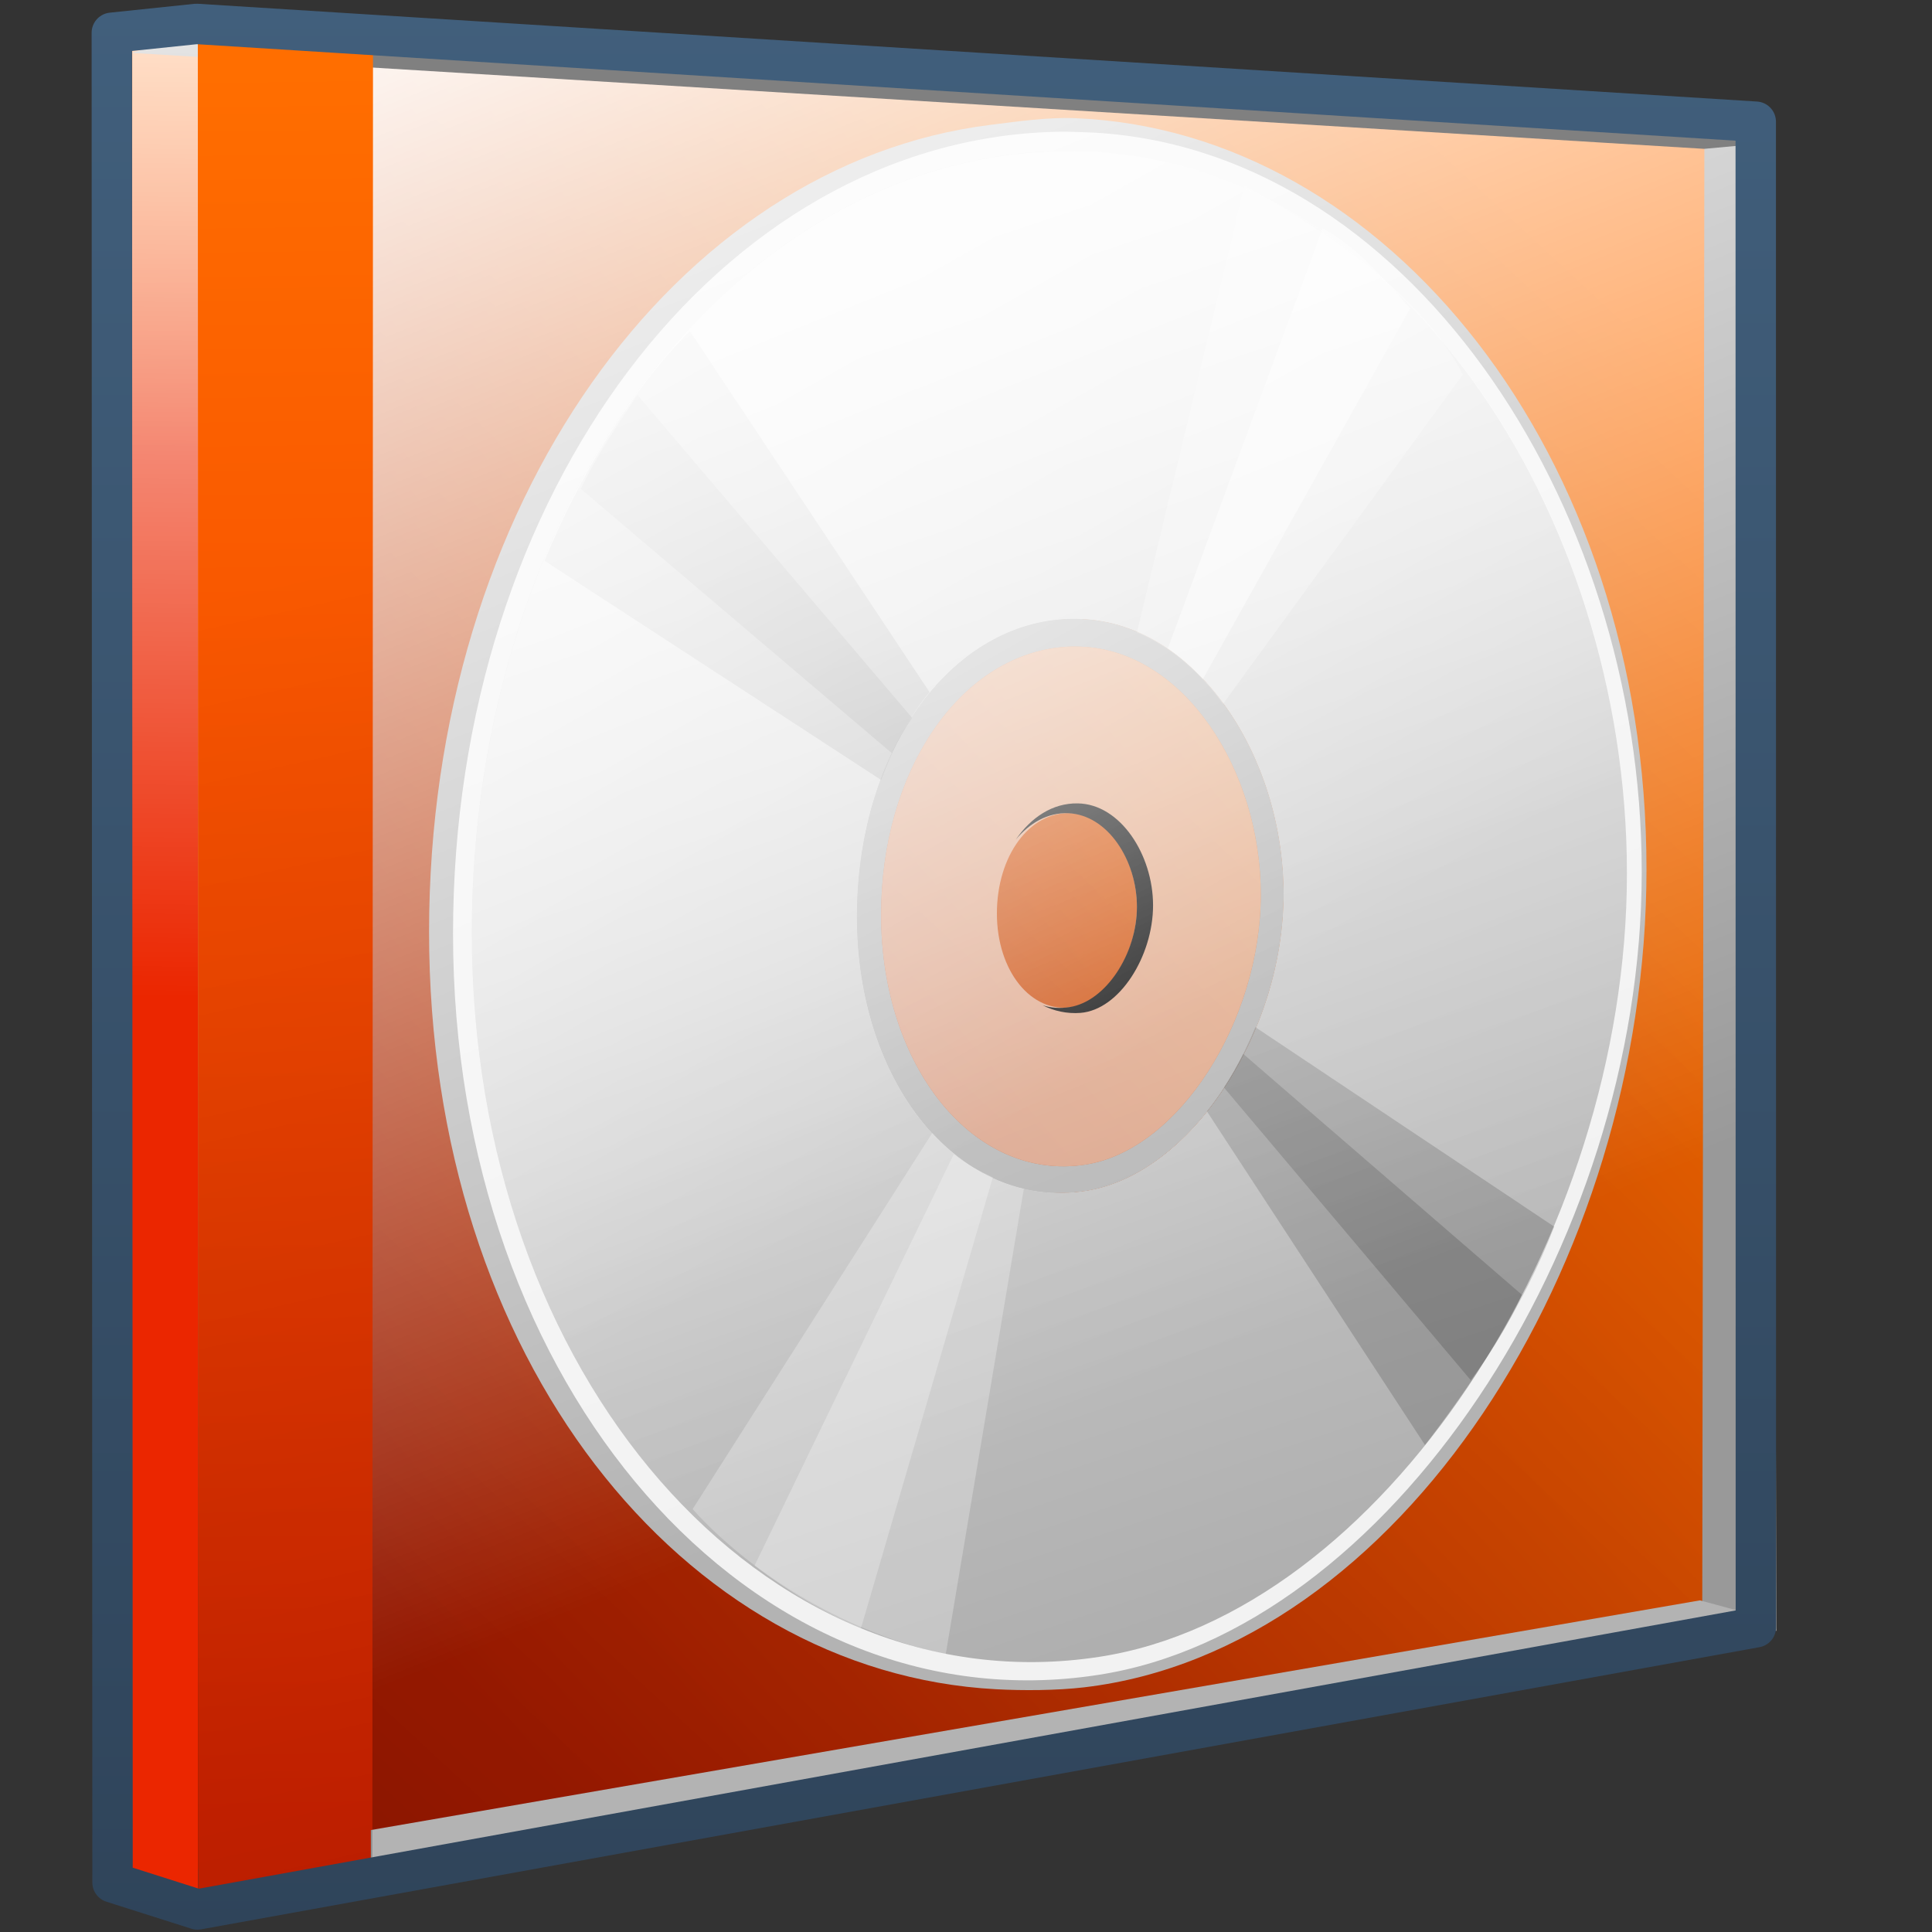 <?xml version="1.0" encoding="UTF-8" standalone="no"?>
<!-- Created with Inkscape (http://www.inkscape.org/) -->

<svg
   xmlns:dc="http://purl.org/dc/elements/1.1/"
   xmlns:cc="http://creativecommons.org/ns#"
   xmlns:rdf="http://www.w3.org/1999/02/22-rdf-syntax-ns#"
   xmlns:svg="http://www.w3.org/2000/svg"
   xmlns="http://www.w3.org/2000/svg"
   xmlns:xlink="http://www.w3.org/1999/xlink"
   xmlns:sodipodi="http://sodipodi.sourceforge.net/DTD/sodipodi-0.dtd"
   xmlns:inkscape="http://www.inkscape.org/namespaces/inkscape"
   width="128"
   height="128"
   id="svg2"
   sodipodi:version="0.32"
   inkscape:version="0.48.3.1 r9886"
   version="1.0"
   sodipodi:docname="gtk-cdrom.svg"
   inkscape:output_extension="org.inkscape.output.svg.inkscape">
  <rect width="100%" height="100%" fill="#333333" stroke="none"/>
  <defs
     id="defs4">
    <linearGradient
       gradientTransform="matrix(2.606,-3.4956374e-2,0,2.606,-1259.716,-2428.556)"
       gradientUnits="userSpaceOnUse"
       y2="981.135"
       x2="495.028"
       y1="958.154"
       x1="521.642"
       id="linearGradient8412"
       xlink:href="#linearGradient5316"
       inkscape:collect="always" />
    <linearGradient
       gradientTransform="matrix(2.606,-3.4956374e-2,0,2.606,-1259.716,-2428.556)"
       gradientUnits="userSpaceOnUse"
       y2="947.194"
       x2="525.787"
       y1="1038.057"
       x1="440.325"
       id="linearGradient8416"
       xlink:href="#linearGradient5344"
       inkscape:collect="always" />
    <linearGradient
       y2="373.813"
       x2="360.262"
       y1="225.711"
       x1="308.115"
       gradientTransform="matrix(2.854,-6.1845804e-2,0,2.553,-844.61,-568.49)"
       gradientUnits="userSpaceOnUse"
       id="linearGradient7593"
       xlink:href="#linearGradient5439"
       inkscape:collect="always" />
    <linearGradient
       y2="538.164"
       x2="501.831"
       y1="511.164"
       x1="485.441"
       gradientTransform="matrix(2.854,-6.1845804e-2,0,2.553,-1358.352,-1272.336)"
       gradientUnits="userSpaceOnUse"
       id="linearGradient7596"
       xlink:href="#linearGradient5362"
       inkscape:collect="always" />
    <linearGradient
       gradientTransform="matrix(2.606,-3.4956374e-2,0,2.606,-1259.716,-2428.556)"
       gradientUnits="userSpaceOnUse"
       y2="972.644"
       x2="515.842"
       y1="934.306"
       x1="500.955"
       id="linearGradient8420"
       xlink:href="#linearGradient5362"
       inkscape:collect="always" />
    <linearGradient
       gradientTransform="matrix(2.606,-3.4956374e-2,0,2.606,-1259.716,-2428.556)"
       gradientUnits="userSpaceOnUse"
       y2="949.988"
       x2="487.668"
       y1="938.968"
       x1="487.668"
       id="linearGradient8406"
       xlink:href="#linearGradient5316"
       inkscape:collect="always" />
    <linearGradient
       gradientTransform="matrix(2.606,-3.4956374e-2,0,2.606,-1259.716,-2428.556)"
       gradientUnits="userSpaceOnUse"
       y2="984.636"
       x2="490.735"
       y1="940.265"
       x1="490.735"
       id="linearGradient8404"
       xlink:href="#linearGradient5316"
       inkscape:collect="always" />
    <linearGradient
       gradientTransform="matrix(2.606,-3.4956374e-2,0,2.606,-1259.716,-2428.556)"
       gradientUnits="userSpaceOnUse"
       y2="963.819"
       x2="487.668"
       y1="932.841"
       x1="488.512"
       id="linearGradient8410"
       xlink:href="#linearGradient5362"
       inkscape:collect="always" />
    <linearGradient
       gradientTransform="matrix(2.652,0,0,2.652,-1497.622,-2279.672)"
       y2="873.902"
       x2="571.929"
       y1="1029.745"
       x1="606.45"
       gradientUnits="userSpaceOnUse"
       id="linearGradient12608"
       xlink:href="#linearGradient5344"
       inkscape:collect="always" />
    <linearGradient
       gradientUnits="userSpaceOnUse"
       y2="859.47"
       x2="593.75"
       y1="907.386"
       x1="593.75"
       id="linearGradient17015"
       xlink:href="#linearGradient9863"
       inkscape:collect="always"
       gradientTransform="matrix(2.677,0,0,2.677,-1512.799,-2300.781)" />
    <linearGradient
       id="linearGradient5316">
      <stop
         style="stop-color:#ff6e00;stop-opacity:1;"
         offset="0"
         id="stop5320" />
      <stop
         style="stop-color:#eb2600;stop-opacity:1;"
         offset="1"
         id="stop5322" />
    </linearGradient>
    <linearGradient
       id="linearGradient9863">
      <stop
         style="stop-color:#2f445a;stop-opacity:1;"
         offset="0"
         id="stop9865" />
      <stop
         style="stop-color:#415f7c;stop-opacity:1"
         offset="1"
         id="stop9867" />
    </linearGradient>
    <linearGradient
       id="linearGradient5362">
      <stop
         style="stop-color:#ffffff;stop-opacity:1;"
         offset="0"
         id="stop5364" />
      <stop
         style="stop-color:#ffffff;stop-opacity:0;"
         offset="1"
         id="stop5366" />
    </linearGradient>
    <linearGradient
       id="linearGradient5439">
      <stop
         style="stop-color:#ffffff;stop-opacity:1;"
         offset="0"
         id="stop5441" />
      <stop
         style="stop-color:#000000;stop-opacity:1;"
         offset="1"
         id="stop5443" />
    </linearGradient>
    <linearGradient
       id="linearGradient5344">
      <stop
         style="stop-color:#000000;stop-opacity:1;"
         offset="0"
         id="stop5346" />
      <stop
         style="stop-color:#000000;stop-opacity:0;"
         offset="1"
         id="stop5348" />
    </linearGradient>
  </defs>
  <sodipodi:namedview
     id="base"
     pagecolor="#ffffff"
     bordercolor="#666666"
     borderopacity="1.0"
     inkscape:pageopacity="0.0"
     inkscape:pageshadow="2"
     inkscape:zoom="1.7692308"
     inkscape:cx="154.47041"
     inkscape:cy="74.247968"
     inkscape:document-units="px"
     inkscape:current-layer="layer1"
     showgrid="false"
     inkscape:showpageshadow="false"
     inkscape:window-width="1014"
     inkscape:window-height="713"
     inkscape:window-x="0"
     inkscape:window-y="0"
     showguides="true"
     inkscape:guide-bbox="true"
     inkscape:window-maximized="0" />
  <g
     inkscape:label="Capa 1"
     inkscape:groupmode="layer"
     id="layer1">
    <path
       style="fill:url(#linearGradient8412);fill-rule:evenodd;stroke:none;stroke-width:1px;stroke-linecap:butt;stroke-linejoin:miter;stroke-opacity:1;display:inline"
       d="M 8.731,2.304 L 8.701,124.565 L 112.96,106.932 L 113,8.538 L 8.731,2.304 z"
       id="path8400"
       sodipodi:nodetypes="ccccc" />
    <path
       sodipodi:nodetypes="ccccc"
       id="path8414"
       d="M 8.731,2.304 L 8.701,124.565 L 112.96,106.932 L 113,8.538 L 8.731,2.304 z"
       style="fill:url(#linearGradient8416);fill-rule:evenodd;stroke:none;stroke-width:1px;stroke-linecap:butt;stroke-linejoin:miter;stroke-opacity:1;display:inline" />
    <path
       sodipodi:nodetypes="ccccc"
       id="path8422"
       d="M 117.353,8.279 L 112.92,9.296 L 112.779,106.743 L 117.699,108.054 L 117.353,8.279 z"
       style="fill:#999999;fill-opacity:1;fill-rule:evenodd;stroke:none;stroke-width:1px;stroke-linecap:butt;stroke-linejoin:miter;stroke-opacity:1;display:inline" />
    <path
       sodipodi:nodetypes="csssssccssssc"
       id="path7551"
       d="M 71.21,7.829 C 69.402,7.757 67.378,8.053 65.641,8.269 C 44.778,10.861 28.427,33.437 28.427,61.744 C 28.427,90.052 45.229,110.804 65.994,111.917 C 67.752,112.012 70.01,112.005 71.828,111.79 C 92.685,109.329 109.084,83.788 109.084,57.592 C 109.084,30.043 91.835,8.649 71.21,7.829 z M 70.502,41.04 C 71.006,40.992 71.487,40.985 72.005,41.007 C 79.562,41.325 85.264,50.1 85.264,59.232 C 85.264,68.424 79.181,77.823 72.27,78.905 C 64.041,80.193 57.244,71.874 57.244,60.719 C 57.244,50.203 62.95,41.76 70.502,41.04 z"
       style="fill:#b3b3b3;fill-opacity:1;stroke:none;stroke-width:0.508;stroke-linecap:round;stroke-linejoin:round;stroke-miterlimit:4;stroke-opacity:1;display:inline"
       inkscape:export-filename="/home/dafeba/DCV/tallerD/bocetos/08-09-22-hastaahora.png"
       inkscape:export-xdpi="57.964222"
       inkscape:export-ydpi="57.964222" />
    <path
       id="path7553"
       d="M 69.882,8.733 C 47.808,9.311 30.014,32.54 30.014,61.863 C 30.014,91.967 49.857,114.459 72.736,110.97 C 91.95,108.04 108.769,82.571 108.769,57.763 C 108.769,33.12 93.033,9.612 72.023,8.766 C 71.302,8.737 70.594,8.714 69.882,8.733 z M 70.15,41.044 C 70.658,40.996 71.143,40.99 71.666,41.011 C 79.291,41.329 85.045,50.103 85.045,59.235 C 85.045,68.427 78.907,77.827 71.933,78.909 C 63.63,80.198 56.771,71.88 56.771,60.725 C 56.771,50.209 62.529,41.765 70.15,41.044 z"
       style="fill:#f2f2f2;fill-opacity:1;stroke:none;stroke-width:0.5;stroke-linecap:round;stroke-linejoin:round;stroke-miterlimit:4;stroke-opacity:0.3;display:inline"
       inkscape:export-filename="/home/dafeba/DCV/tallerD/bocetos/08-09-22-hastaahora.png"
       inkscape:export-xdpi="57.964222"
       inkscape:export-ydpi="57.964222" />
    <path
       id="path7555"
       d="M 70.061,10.005 C 48.643,10.567 31.262,33.231 31.262,61.836 C 31.262,91.202 50.634,113.172 72.825,109.771 C 91.461,106.915 107.788,82.064 107.788,57.864 C 107.788,33.825 92.491,10.869 72.112,10.041 C 71.413,10.012 70.751,9.987 70.061,10.005 z M 70.15,41.044 C 70.658,40.996 71.143,40.99 71.666,41.011 C 79.291,41.329 85.045,50.103 85.045,59.235 C 85.045,68.427 78.907,77.827 71.933,78.909 C 63.63,80.198 56.771,71.88 56.771,60.725 C 56.771,50.209 62.529,41.765 70.15,41.044 z"
       style="fill:url(#linearGradient7593);fill-opacity:1;stroke:none;stroke-width:0.5;stroke-linecap:round;stroke-linejoin:round;stroke-miterlimit:4;stroke-opacity:0.3;display:inline"
       inkscape:export-filename="/home/dafeba/DCV/tallerD/bocetos/08-09-22-hastaahora.png"
       inkscape:export-xdpi="57.964222"
       inkscape:export-ydpi="57.964222" />
    <path
       id="path7557"
       d="M 70.15,41.044 C 62.529,41.765 56.771,50.209 56.771,60.725 C 56.771,71.88 63.63,80.198 71.933,78.909 C 78.907,77.827 85.045,68.427 85.045,59.235 C 85.045,50.103 79.291,41.329 71.666,41.011 C 71.143,40.99 70.658,40.996 70.15,41.044 z M 70.328,42.876 C 70.779,42.833 71.201,42.827 71.666,42.847 C 78.439,43.137 83.528,51.003 83.528,59.267 C 83.528,67.587 78.127,76.176 71.933,77.154 C 64.558,78.317 58.376,70.706 58.376,60.61 C 58.376,51.094 63.56,43.525 70.328,42.876 z"
       style="fill:#b3b3b3;fill-opacity:1;stroke:none;stroke-width:0.5;stroke-linecap:round;stroke-linejoin:round;stroke-miterlimit:4;stroke-opacity:0.3;display:inline"
       inkscape:export-filename="/home/dafeba/DCV/tallerD/bocetos/08-09-22-hastaahora.png"
       inkscape:export-xdpi="57.964222"
       inkscape:export-ydpi="57.964222" />
    <path
       id="path7559"
       d="M 70.328,42.876 C 63.56,43.525 58.376,51.094 58.376,60.61 C 58.376,70.706 64.558,78.317 71.933,77.154 C 78.127,76.176 83.528,67.587 83.528,59.267 C 83.528,51.003 78.439,43.137 71.666,42.847 C 71.201,42.827 70.779,42.833 70.328,42.876 z M 70.952,53.874 C 73.46,53.984 75.323,56.98 75.323,60.083 C 75.323,63.207 73.335,66.353 71.042,66.72 C 68.311,67.156 66.047,64.315 66.047,60.524 C 66.047,56.712 68.2,53.754 70.952,53.874 z"
       style="fill:#ececec;fill-opacity:0.569;stroke:none;stroke-width:0.5;stroke-linecap:round;stroke-linejoin:round;stroke-miterlimit:4;stroke-opacity:0.3;display:inline"
       inkscape:export-filename="/home/dafeba/DCV/tallerD/bocetos/08-09-22-hastaahora.png"
       inkscape:export-xdpi="57.964222"
       inkscape:export-ydpi="57.964222" />
    <path
       id="path7561"
       d="M 71.398,53.226 C 69.726,53.201 68.308,54.157 67.296,55.629 C 68.205,54.533 69.417,53.822 70.774,53.878 C 73.384,53.985 75.323,56.98 75.323,60.083 C 75.323,63.207 73.25,66.355 70.863,66.723 C 70.251,66.818 69.629,66.789 69.079,66.602 C 69.825,66.985 70.696,67.174 71.577,67.107 C 74.167,66.91 76.393,63.344 76.393,59.981 C 76.393,56.64 74.235,53.269 71.398,53.226 z"
       style="fill:#000000;fill-opacity:1;stroke:none;stroke-width:0.5;stroke-linecap:round;stroke-linejoin:round;stroke-miterlimit:4;stroke-opacity:0.3;display:inline"
       inkscape:export-filename="/home/dafeba/DCV/tallerD/bocetos/08-09-22-hastaahora.png"
       inkscape:export-xdpi="57.964222"
       inkscape:export-ydpi="57.964222" />
    <path
       id="path7563"
       d="M 83.172,68.053 C 82.321,70.119 81.262,72.002 79.961,73.628 L 94.41,95.738 C 97.818,91.268 100.899,86.606 102.972,81.269 L 83.172,68.053 z"
       style="fill:#000000;fill-opacity:0.157;fill-rule:evenodd;stroke:none;stroke-width:1px;stroke-linecap:butt;stroke-linejoin:miter;stroke-opacity:1;display:inline"
       inkscape:export-filename="/home/dafeba/DCV/tallerD/bocetos/08-09-22-hastaahora.png"
       inkscape:export-xdpi="57.964222"
       inkscape:export-ydpi="57.964222" />
    <path
       id="path7565"
       d="M 82.369,69.826 C 81.984,70.581 81.572,71.317 81.12,72.007 C 81.107,72.027 81.133,72.067 81.12,72.087 L 97.442,91.443 C 98.684,89.776 99.888,87.85 100.832,85.784 L 82.369,69.826 z"
       style="fill:#000000;fill-opacity:0.157;fill-rule:evenodd;stroke:none;stroke-width:1px;stroke-linecap:butt;stroke-linejoin:miter;stroke-opacity:1;display:inline"
       inkscape:export-filename="/home/dafeba/DCV/tallerD/bocetos/08-09-22-hastaahora.png"
       inkscape:export-xdpi="57.964222"
       inkscape:export-ydpi="57.964222" />
    <path
       id="path7567"
       d="M 45.711,21.944 C 41.856,25.747 38.358,31.581 36.079,37.154 L 58.376,51.673 C 59.203,49.462 60.231,47.472 61.587,45.858 L 45.711,21.944 z"
       style="fill:#000000;fill-opacity:0.156;fill-rule:evenodd;stroke:none;stroke-width:1px;stroke-linecap:butt;stroke-linejoin:miter;stroke-opacity:1;display:inline"
       inkscape:export-filename="/home/dafeba/DCV/tallerD/bocetos/08-09-22-hastaahora.png"
       inkscape:export-xdpi="57.964222"
       inkscape:export-ydpi="57.964222" />
    <path
       id="path7569"
       d="M 61.766,75.06 L 45.89,99.981 C 49.936,104.505 56.555,108.346 62.658,109.593 L 67.831,78.759 C 65.545,78.215 63.49,76.927 61.766,75.06 z"
       style="fill:#ffffff;fill-opacity:0.264;fill-rule:evenodd;stroke:none;stroke-width:1px;stroke-linecap:butt;stroke-linejoin:miter;stroke-opacity:1;display:inline"
       inkscape:export-filename="/home/dafeba/DCV/tallerD/bocetos/08-09-22-hastaahora.png"
       inkscape:export-xdpi="57.964222"
       inkscape:export-ydpi="57.964222" />
    <path
       id="path7571"
       d="M 63.193,76.465 L 49.992,103.723 C 52.139,105.378 54.534,106.84 57.039,107.879 L 65.779,78.005 C 64.864,77.582 64.005,77.128 63.193,76.465 z"
       style="fill:#ffffff;fill-opacity:0.264;fill-rule:evenodd;stroke:none;stroke-width:1px;stroke-linecap:butt;stroke-linejoin:miter;stroke-opacity:1;display:inline"
       inkscape:export-filename="/home/dafeba/DCV/tallerD/bocetos/08-09-22-hastaahora.png"
       inkscape:export-xdpi="57.964222"
       inkscape:export-ydpi="57.964222" />
    <path
       id="path7573"
       d="M 82.458,12.29 L 75.323,41.89 C 77.547,42.829 79.466,44.488 81.031,46.634 L 96.907,24.824 C 94.186,19.334 87.016,14.797 82.458,12.29 z"
       style="fill:#ffffff;fill-opacity:0.264;fill-rule:evenodd;stroke:none;stroke-width:1px;stroke-linecap:butt;stroke-linejoin:miter;stroke-opacity:1;display:inline"
       inkscape:export-filename="/home/dafeba/DCV/tallerD/bocetos/08-09-22-hastaahora.png"
       inkscape:export-xdpi="57.964222"
       inkscape:export-ydpi="57.964222" />
    <path
       id="path7575"
       d="M 42.233,26.169 C 40.997,28.04 39.533,30.133 38.487,32.394 L 59.09,49.902 C 59.485,49.077 59.948,48.289 60.428,47.559 L 42.233,26.169 z"
       style="fill:#000000;fill-opacity:0.156;fill-rule:evenodd;stroke:none;stroke-width:1px;stroke-linecap:butt;stroke-linejoin:miter;stroke-opacity:1;display:inline"
       inkscape:export-filename="/home/dafeba/DCV/tallerD/bocetos/08-09-22-hastaahora.png"
       inkscape:export-xdpi="57.964222"
       inkscape:export-ydpi="57.964222" />
    <path
       id="path7577"
       d="M 87.631,15.131 L 77.374,42.963 C 78.217,43.529 78.963,44.218 79.693,44.987 L 93.429,20.431 C 91.5,18.253 89.872,16.357 87.631,15.131 z"
       style="fill:#ffffff;fill-opacity:0.264;fill-rule:evenodd;stroke:none;stroke-width:1px;stroke-linecap:butt;stroke-linejoin:miter;stroke-opacity:1;display:inline"
       inkscape:export-filename="/home/dafeba/DCV/tallerD/bocetos/08-09-22-hastaahora.png"
       inkscape:export-xdpi="57.964222"
       inkscape:export-ydpi="57.964222" />
    <path
       sodipodi:nodetypes="cszsz"
       id="path7579"
       d="M 107.829,57.87 C 107.829,82.07 91.49,106.913 72.854,109.769 C 50.663,113.17 31.267,91.213 31.267,61.847 C 31.267,32.319 49.779,9.134 72.145,10.043 C 92.523,10.871 107.829,33.832 107.829,57.87 z"
       style="fill:url(#linearGradient7596);fill-opacity:1;stroke:none;stroke-width:0.5;stroke-linecap:round;stroke-linejoin:round;stroke-miterlimit:4;stroke-opacity:0.3;display:inline"
       inkscape:export-filename="/home/dafeba/DCV/tallerD/bocetos/08-09-22-hastaahora.png"
       inkscape:export-xdpi="57.964222"
       inkscape:export-ydpi="57.964222" />
    <path
       id="path7587"
       d="M 87.631,15.131 L 77.374,42.963 C 78.217,43.529 78.963,44.218 79.693,44.987 L 93.429,20.431 C 91.5,18.253 89.872,16.357 87.631,15.131 z"
       style="fill:#ffffff;fill-opacity:0.264;fill-rule:evenodd;stroke:none;stroke-width:1px;stroke-linecap:butt;stroke-linejoin:miter;stroke-opacity:1;display:inline"
       inkscape:export-filename="/home/dafeba/DCV/tallerD/bocetos/08-09-22-hastaahora.png"
       inkscape:export-xdpi="57.964222"
       inkscape:export-ydpi="57.964222" />
    <path
       sodipodi:nodetypes="ccccc"
       id="path7622"
       d="M 13.106,0.979 L 13.117,126.545 L 117.247,107.939 L 117.376,8.191 L 13.106,0.979 z"
       style="fill:url(#linearGradient8420);fill-opacity:1;fill-rule:evenodd;stroke:none;stroke-width:1px;stroke-linecap:butt;stroke-linejoin:miter;stroke-opacity:1;display:inline" />
    <path
       sodipodi:nodetypes="ccccc"
       id="path8396"
       d="M 8.76,2.232 L 13.106,0.947 L 13.117,126.545 L 8.716,124.558 L 8.76,2.232 z"
       style="fill:url(#linearGradient8406);fill-rule:evenodd;stroke:none;stroke-width:1px;stroke-linecap:butt;stroke-linejoin:miter;stroke-opacity:1;display:inline" />
    <path
       id="path17017"
       d="M 117.43,9.447 L 112.905,9.861 L 8.724,3.503 L 13.101,2.173 L 117.43,9.447 z"
       style="fill:#808080;fill-rule:evenodd;stroke:none;stroke-width:1px;stroke-linecap:butt;stroke-linejoin:miter;stroke-opacity:1;display:inline" />
    <path
       style="fill:url(#linearGradient8404);fill-rule:evenodd;stroke:none;stroke-width:1px;stroke-linecap:butt;stroke-linejoin:miter;stroke-opacity:1;display:inline"
       d="M 24.712,1.778 L 13.106,0.947 L 13.127,126.545 L 24.669,124.52 L 24.712,1.778 z"
       id="path8394"
       sodipodi:nodetypes="ccccc" />
    <path
       style="fill:url(#linearGradient8410);fill-rule:evenodd;stroke:none;stroke-width:1px;stroke-linecap:butt;stroke-linejoin:miter;stroke-opacity:1;display:inline"
       d="M 8.76,2.232 L 13.106,0.947 L 13.117,71.176 L 8.716,69.189 L 8.76,2.232 z"
       id="path8408"
       sodipodi:nodetypes="ccccc" />
    <path
       sodipodi:nodetypes="ccccc"
       id="path8446"
       d="M 117.607,107.376 L 112.627,106.028 L 24.568,121.245 L 24.568,123.813 L 117.607,107.376 z"
       style="fill:#b3b3b3;fill-rule:evenodd;stroke:none;stroke-width:1px;stroke-linecap:butt;stroke-linejoin:miter;stroke-opacity:1;display:inline" />
    <path
       sodipodi:nodetypes="ccccc"
       id="path12604"
       d="M 24.712,1.778 L 13.106,0.947 L 13.127,126.545 L 24.669,124.52 L 24.712,1.778 z"
       style="fill:url(#linearGradient12608);fill-rule:evenodd;stroke:none;stroke-width:1px;stroke-linecap:butt;stroke-linejoin:miter;stroke-opacity:1;display:inline" />
    <path
       sodipodi:nodetypes="ccccccc"
       id="path8432"
       d="M 13.015,1.585 L 7.409,2.171 L 7.456,124.718 L 13.085,126.507 L 116.331,107.813 L 116.323,8.063 L 13.015,1.585 z"
       style="fill:none;fill-opacity:1;fill-rule:evenodd;stroke:url(#linearGradient17015);stroke-width:2.677;stroke-linecap:round;stroke-linejoin:round;stroke-miterlimit:4;stroke-dasharray:none;stroke-opacity:1;display:inline" />
  </g>
</svg>
